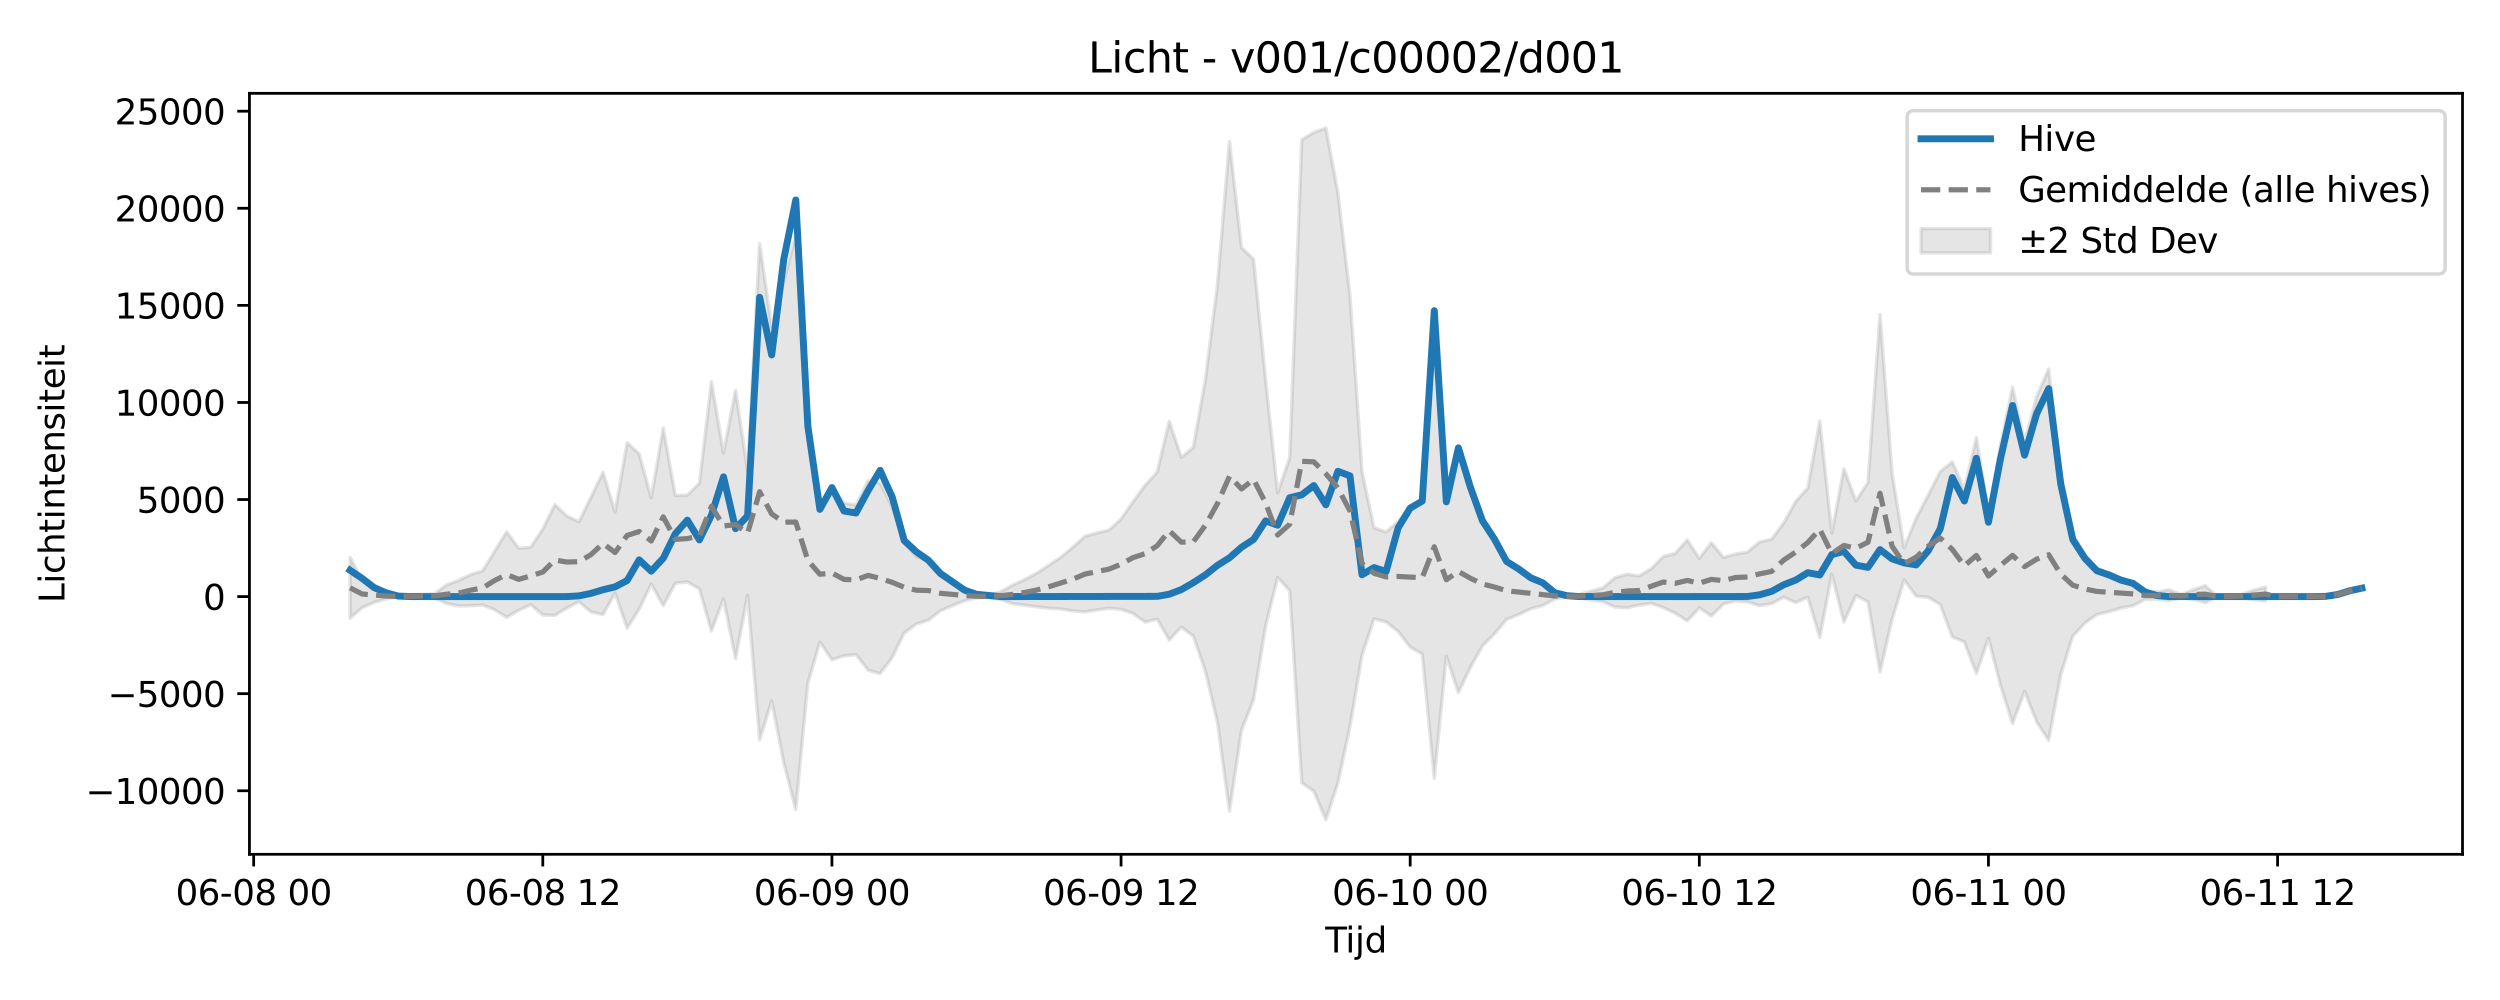 <?xml version="1.0" encoding="utf-8" standalone="no"?>
<!DOCTYPE svg PUBLIC "-//W3C//DTD SVG 1.1//EN"
  "http://www.w3.org/Graphics/SVG/1.1/DTD/svg11.dtd">
<svg xmlns:xlink="http://www.w3.org/1999/xlink" width="720pt" height="288pt" viewBox="0 0 720 288" xmlns="http://www.w3.org/2000/svg" version="1.1">
 <defs>
  <style type="text/css">*{stroke-linejoin: round; stroke-linecap: butt}</style>
 </defs>
 <g id="figure_1">
  <g id="patch_1">
   <path d="M 0 288 
L 720 288 
L 720 0 
L 0 0 
z
" style="fill: #ffffff"/>
  </g>
  <g id="axes_1">
   <g id="patch_2">
    <path d="M 71.84 246.04 
L 709.2 246.04 
L 709.2 26.88 
L 71.84 26.88 
z
" style="fill: #ffffff"/>
   </g>
   <g id="FillBetweenPolyCollection_1">
    <defs>
     <path id="m9a29b393d9" d="M 100.811 -127.474 
L 100.811 -109.944 
L 104.28 -112.953 
L 107.75 -114.498 
L 111.22 -115.509 
L 114.689 -116.08 
L 118.159 -115.82 
L 121.628 -115.793 
L 125.098 -115.805 
L 128.567 -114.212 
L 132.037 -113.487 
L 135.507 -113.544 
L 138.976 -113.765 
L 142.446 -112.399 
L 145.915 -110.22 
L 149.385 -112.209 
L 152.854 -113.886 
L 156.324 -110.88 
L 159.794 -110.766 
L 163.263 -112.881 
L 166.733 -114.713 
L 170.202 -111.752 
L 173.672 -110.991 
L 177.141 -117.199 
L 180.611 -107.077 
L 184.081 -112.58 
L 187.55 -119.749 
L 191.02 -113.554 
L 194.489 -120.021 
L 197.959 -120.392 
L 201.428 -118.374 
L 204.898 -106.234 
L 208.368 -115.524 
L 211.837 -98.273 
L 215.307 -116.56 
L 218.776 -74.908 
L 222.246 -86.112 
L 225.715 -68.378 
L 229.185 -54.87 
L 232.655 -91.207 
L 236.124 -103.076 
L 239.594 -97.988 
L 243.063 -99.123 
L 246.533 -99.463 
L 250.002 -94.995 
L 253.472 -94.008 
L 256.942 -98.584 
L 260.411 -105.686 
L 263.881 -108.26 
L 267.35 -109.361 
L 270.82 -112.079 
L 274.289 -113.577 
L 277.759 -114.963 
L 281.229 -115.781 
L 284.698 -115.989 
L 288.168 -115.306 
L 291.637 -114.147 
L 295.107 -113.682 
L 298.576 -113.222 
L 302.046 -112.823 
L 305.516 -112.615 
L 308.985 -112.039 
L 312.455 -111.77 
L 315.924 -112.339 
L 319.394 -112.823 
L 322.863 -112.492 
L 326.333 -111.326 
L 329.803 -108.81 
L 333.272 -109.664 
L 336.742 -103.629 
L 340.211 -107.4 
L 343.681 -104.795 
L 347.15 -94.707 
L 350.62 -79.982 
L 354.09 -54.381 
L 357.559 -77.699 
L 361.029 -86.485 
L 364.498 -107.696 
L 367.968 -121.718 
L 371.437 -117.857 
L 374.907 -62.554 
L 378.377 -60.149 
L 381.846 -51.922 
L 385.316 -62.457 
L 388.785 -78.71 
L 392.255 -99.269 
L 395.724 -109.784 
L 399.194 -108.882 
L 402.663 -106.144 
L 406.133 -101.628 
L 409.603 -99.64 
L 413.072 -63.838 
L 416.542 -99 
L 420.011 -88.554 
L 423.481 -95.768 
L 426.95 -101.998 
L 430.42 -105.444 
L 433.89 -109.592 
L 437.359 -111.001 
L 440.829 -112.653 
L 444.298 -113.594 
L 447.768 -115.457 
L 451.237 -116.019 
L 454.707 -115.789 
L 458.177 -115.177 
L 461.646 -114.713 
L 465.116 -113.173 
L 468.585 -112.955 
L 472.055 -113.737 
L 475.524 -114.217 
L 478.994 -113.054 
L 482.464 -111.38 
L 485.933 -109.17 
L 489.403 -112.946 
L 492.872 -110.591 
L 496.342 -114.033 
L 499.811 -114.917 
L 503.281 -114.65 
L 506.751 -113.566 
L 510.22 -114.14 
L 513.69 -116.041 
L 517.159 -114.423 
L 520.629 -116.033 
L 524.098 -104.416 
L 527.568 -122.61 
L 531.038 -108.84 
L 534.507 -116.489 
L 537.977 -114.672 
L 541.446 -94.497 
L 544.916 -109.558 
L 548.385 -120.973 
L 551.855 -116.307 
L 555.325 -115.985 
L 558.794 -113.886 
L 562.264 -104.564 
L 565.733 -103.132 
L 569.203 -94.044 
L 572.672 -104.158 
L 576.142 -90.615 
L 579.612 -79.635 
L 583.081 -88.848 
L 586.551 -80.129 
L 590.02 -74.763 
L 593.49 -93.671 
L 596.959 -104.772 
L 600.429 -108.518 
L 603.899 -111.01 
L 607.368 -111.845 
L 610.838 -112.88 
L 614.307 -113.547 
L 617.777 -115.371 
L 621.246 -115.445 
L 624.716 -114.967 
L 628.186 -115.944 
L 631.655 -115.4 
L 635.125 -114.437 
L 638.594 -116.179 
L 642.064 -116.14 
L 645.533 -115.865 
L 649.003 -115.316 
L 652.473 -114.866 
L 652.473 -118.926 
L 652.473 -118.926 
L 649.003 -117.984 
L 645.533 -116.835 
L 642.064 -116.259 
L 638.594 -116.179 
L 635.125 -119.334 
L 631.655 -118.112 
L 628.186 -116.751 
L 624.716 -118.151 
L 621.246 -117.507 
L 617.777 -117.669 
L 614.307 -120.354 
L 610.838 -121.378 
L 607.368 -123.009 
L 603.899 -124.325 
L 600.429 -128.252 
L 596.959 -134.158 
L 593.49 -151.687 
L 590.02 -181.721 
L 586.551 -173.789 
L 583.081 -160.774 
L 579.612 -176.464 
L 576.142 -159.716 
L 572.672 -140.071 
L 569.203 -162.003 
L 565.733 -146.971 
L 562.264 -154.967 
L 558.794 -152.178 
L 555.325 -145.394 
L 551.855 -138.751 
L 548.385 -130.282 
L 544.916 -151.773 
L 541.446 -197.418 
L 537.977 -149.039 
L 534.507 -143.704 
L 531.038 -152.979 
L 527.568 -134.482 
L 524.098 -166.735 
L 520.629 -147.445 
L 517.159 -143.568 
L 513.69 -137.336 
L 510.22 -132.697 
L 506.751 -131.899 
L 503.281 -128.987 
L 499.811 -128.43 
L 496.342 -127.475 
L 492.872 -131.695 
L 489.403 -127.163 
L 485.933 -132.496 
L 482.464 -128.613 
L 478.994 -127.689 
L 475.524 -124.175 
L 472.055 -122.119 
L 468.585 -122.607 
L 465.116 -121.639 
L 461.646 -118.675 
L 458.177 -117.729 
L 454.707 -116.776 
L 451.237 -116.482 
L 447.768 -117.283 
L 444.298 -120.09 
L 440.829 -121.513 
L 437.359 -124.013 
L 433.89 -126.143 
L 430.42 -132.419 
L 426.95 -137.642 
L 423.481 -147.145 
L 420.011 -158.306 
L 416.542 -143.065 
L 413.072 -197.207 
L 409.603 -143.595 
L 406.133 -141.941 
L 402.663 -137.814 
L 399.194 -134.805 
L 395.724 -135.997 
L 392.255 -152.144 
L 388.785 -203.011 
L 385.316 -232.444 
L 381.846 -251.158 
L 378.377 -249.835 
L 374.907 -247.741 
L 371.437 -156.183 
L 367.968 -146.128 
L 364.498 -178.604 
L 361.029 -213.33 
L 357.559 -216.681 
L 354.09 -247.24 
L 350.62 -205.976 
L 347.15 -178.731 
L 343.681 -159.138 
L 340.211 -156.312 
L 336.742 -166.688 
L 333.272 -152.014 
L 329.803 -148.265 
L 326.333 -143.514 
L 322.863 -138.537 
L 319.394 -135.362 
L 315.924 -134.512 
L 312.455 -133.535 
L 308.985 -130.376 
L 305.516 -127.497 
L 302.046 -125.192 
L 298.576 -122.927 
L 295.107 -121.057 
L 291.637 -119.495 
L 288.168 -117.543 
L 284.698 -116.477 
L 281.229 -116.774 
L 277.759 -118.019 
L 274.289 -119.993 
L 270.82 -122.189 
L 267.35 -126.493 
L 263.881 -127.787 
L 260.411 -132.054 
L 256.942 -141.99 
L 253.472 -148.863 
L 250.002 -149.564 
L 246.533 -142.526 
L 243.063 -143.152 
L 239.594 -147.994 
L 236.124 -142.141 
L 232.655 -162.038 
L 229.185 -220.405 
L 225.715 -206.854 
L 222.246 -193.857 
L 218.776 -217.846 
L 215.307 -152.367 
L 211.837 -175.571 
L 208.368 -157.515 
L 204.898 -178.112 
L 201.428 -148.84 
L 197.959 -145.392 
L 194.489 -145.285 
L 191.02 -164.725 
L 187.55 -144.632 
L 184.081 -157.276 
L 180.611 -160.512 
L 177.141 -140.553 
L 173.672 -151.965 
L 170.202 -144.796 
L 166.733 -137.743 
L 163.263 -139.384 
L 159.794 -142.652 
L 156.324 -135.642 
L 152.854 -130.396 
L 149.385 -130.086 
L 145.915 -134.839 
L 142.446 -129.25 
L 138.976 -123.549 
L 135.507 -122.515 
L 132.037 -120.845 
L 128.567 -119.516 
L 125.098 -116.966 
L 121.628 -116.846 
L 118.159 -116.715 
L 114.689 -116.369 
L 111.22 -117.163 
L 107.75 -118.721 
L 104.28 -120.907 
L 100.811 -127.474 
z
" style="stroke: #808080; stroke-opacity: 0.2"/>
    </defs>
    <g clip-path="url(#p4cf604aa53)">
     <use xlink:href="#m9a29b393d9" x="0" y="288" style="fill: #808080; fill-opacity: 0.2; stroke: #808080; stroke-opacity: 0.2"/>
    </g>
   </g>
   <g id="matplotlib.axis_1">
    <g id="xtick_1">
     <g id="line2d_1">
      <defs>
       <path id="m78d4fa7b5f" d="M 0 0 
L 0 3.5 
" style="stroke: #000000; stroke-width: 0.8"/>
      </defs>
      <g>
       <use xlink:href="#m78d4fa7b5f" x="73.054" y="246.04" style="stroke: #000000; stroke-width: 0.8"/>
      </g>
     </g>
     <g id="text_1">
      <!-- 06-08 00 -->
      <g transform="translate(50.574 260.638) scale(0.1 -0.1)">
       <defs>
        <path id="DejaVuSans-30" d="M 2034 4250 
Q 1547 4250 1301 3770 
Q 1056 3291 1056 2328 
Q 1056 1369 1301 889 
Q 1547 409 2034 409 
Q 2525 409 2770 889 
Q 3016 1369 3016 2328 
Q 3016 3291 2770 3770 
Q 2525 4250 2034 4250 
z
M 2034 4750 
Q 2819 4750 3233 4129 
Q 3647 3509 3647 2328 
Q 3647 1150 3233 529 
Q 2819 -91 2034 -91 
Q 1250 -91 836 529 
Q 422 1150 422 2328 
Q 422 3509 836 4129 
Q 1250 4750 2034 4750 
z
" transform="scale(0.016)"/>
        <path id="DejaVuSans-36" d="M 2113 2584 
Q 1688 2584 1439 2293 
Q 1191 2003 1191 1497 
Q 1191 994 1439 701 
Q 1688 409 2113 409 
Q 2538 409 2786 701 
Q 3034 994 3034 1497 
Q 3034 2003 2786 2293 
Q 2538 2584 2113 2584 
z
M 3366 4563 
L 3366 3988 
Q 3128 4100 2886 4159 
Q 2644 4219 2406 4219 
Q 1781 4219 1451 3797 
Q 1122 3375 1075 2522 
Q 1259 2794 1537 2939 
Q 1816 3084 2150 3084 
Q 2853 3084 3261 2657 
Q 3669 2231 3669 1497 
Q 3669 778 3244 343 
Q 2819 -91 2113 -91 
Q 1303 -91 875 529 
Q 447 1150 447 2328 
Q 447 3434 972 4092 
Q 1497 4750 2381 4750 
Q 2619 4750 2861 4703 
Q 3103 4656 3366 4563 
z
" transform="scale(0.016)"/>
        <path id="DejaVuSans-2d" d="M 313 2009 
L 1997 2009 
L 1997 1497 
L 313 1497 
L 313 2009 
z
" transform="scale(0.016)"/>
        <path id="DejaVuSans-38" d="M 2034 2216 
Q 1584 2216 1326 1975 
Q 1069 1734 1069 1313 
Q 1069 891 1326 650 
Q 1584 409 2034 409 
Q 2484 409 2743 651 
Q 3003 894 3003 1313 
Q 3003 1734 2745 1975 
Q 2488 2216 2034 2216 
z
M 1403 2484 
Q 997 2584 770 2862 
Q 544 3141 544 3541 
Q 544 4100 942 4425 
Q 1341 4750 2034 4750 
Q 2731 4750 3128 4425 
Q 3525 4100 3525 3541 
Q 3525 3141 3298 2862 
Q 3072 2584 2669 2484 
Q 3125 2378 3379 2068 
Q 3634 1759 3634 1313 
Q 3634 634 3220 271 
Q 2806 -91 2034 -91 
Q 1263 -91 848 271 
Q 434 634 434 1313 
Q 434 1759 690 2068 
Q 947 2378 1403 2484 
z
M 1172 3481 
Q 1172 3119 1398 2916 
Q 1625 2713 2034 2713 
Q 2441 2713 2670 2916 
Q 2900 3119 2900 3481 
Q 2900 3844 2670 4047 
Q 2441 4250 2034 4250 
Q 1625 4250 1398 4047 
Q 1172 3844 1172 3481 
z
" transform="scale(0.016)"/>
        <path id="DejaVuSans-20" transform="scale(0.016)"/>
       </defs>
       <use xlink:href="#DejaVuSans-30"/>
       <use xlink:href="#DejaVuSans-36" transform="translate(63.623 0)"/>
       <use xlink:href="#DejaVuSans-2d" transform="translate(127.246 0)"/>
       <use xlink:href="#DejaVuSans-30" transform="translate(163.33 0)"/>
       <use xlink:href="#DejaVuSans-38" transform="translate(226.953 0)"/>
       <use xlink:href="#DejaVuSans-20" transform="translate(290.576 0)"/>
       <use xlink:href="#DejaVuSans-30" transform="translate(322.363 0)"/>
       <use xlink:href="#DejaVuSans-30" transform="translate(385.986 0)"/>
      </g>
     </g>
    </g>
    <g id="xtick_2">
     <g id="line2d_2">
      <g>
       <use xlink:href="#m78d4fa7b5f" x="156.324" y="246.04" style="stroke: #000000; stroke-width: 0.8"/>
      </g>
     </g>
     <g id="text_2">
      <!-- 06-08 12 -->
      <g transform="translate(133.844 260.638) scale(0.1 -0.1)">
       <defs>
        <path id="DejaVuSans-31" d="M 794 531 
L 1825 531 
L 1825 4091 
L 703 3866 
L 703 4441 
L 1819 4666 
L 2450 4666 
L 2450 531 
L 3481 531 
L 3481 0 
L 794 0 
L 794 531 
z
" transform="scale(0.016)"/>
        <path id="DejaVuSans-32" d="M 1228 531 
L 3431 531 
L 3431 0 
L 469 0 
L 469 531 
Q 828 903 1448 1529 
Q 2069 2156 2228 2338 
Q 2531 2678 2651 2914 
Q 2772 3150 2772 3378 
Q 2772 3750 2511 3984 
Q 2250 4219 1831 4219 
Q 1534 4219 1204 4116 
Q 875 4013 500 3803 
L 500 4441 
Q 881 4594 1212 4672 
Q 1544 4750 1819 4750 
Q 2544 4750 2975 4387 
Q 3406 4025 3406 3419 
Q 3406 3131 3298 2873 
Q 3191 2616 2906 2266 
Q 2828 2175 2409 1742 
Q 1991 1309 1228 531 
z
" transform="scale(0.016)"/>
       </defs>
       <use xlink:href="#DejaVuSans-30"/>
       <use xlink:href="#DejaVuSans-36" transform="translate(63.623 0)"/>
       <use xlink:href="#DejaVuSans-2d" transform="translate(127.246 0)"/>
       <use xlink:href="#DejaVuSans-30" transform="translate(163.33 0)"/>
       <use xlink:href="#DejaVuSans-38" transform="translate(226.953 0)"/>
       <use xlink:href="#DejaVuSans-20" transform="translate(290.576 0)"/>
       <use xlink:href="#DejaVuSans-31" transform="translate(322.363 0)"/>
       <use xlink:href="#DejaVuSans-32" transform="translate(385.986 0)"/>
      </g>
     </g>
    </g>
    <g id="xtick_3">
     <g id="line2d_3">
      <g>
       <use xlink:href="#m78d4fa7b5f" x="239.594" y="246.04" style="stroke: #000000; stroke-width: 0.8"/>
      </g>
     </g>
     <g id="text_3">
      <!-- 06-09 00 -->
      <g transform="translate(217.113 260.638) scale(0.1 -0.1)">
       <defs>
        <path id="DejaVuSans-39" d="M 703 97 
L 703 672 
Q 941 559 1184 500 
Q 1428 441 1663 441 
Q 2288 441 2617 861 
Q 2947 1281 2994 2138 
Q 2813 1869 2534 1725 
Q 2256 1581 1919 1581 
Q 1219 1581 811 2004 
Q 403 2428 403 3163 
Q 403 3881 828 4315 
Q 1253 4750 1959 4750 
Q 2769 4750 3195 4129 
Q 3622 3509 3622 2328 
Q 3622 1225 3098 567 
Q 2575 -91 1691 -91 
Q 1453 -91 1209 -44 
Q 966 3 703 97 
z
M 1959 2075 
Q 2384 2075 2632 2365 
Q 2881 2656 2881 3163 
Q 2881 3666 2632 3958 
Q 2384 4250 1959 4250 
Q 1534 4250 1286 3958 
Q 1038 3666 1038 3163 
Q 1038 2656 1286 2365 
Q 1534 2075 1959 2075 
z
" transform="scale(0.016)"/>
       </defs>
       <use xlink:href="#DejaVuSans-30"/>
       <use xlink:href="#DejaVuSans-36" transform="translate(63.623 0)"/>
       <use xlink:href="#DejaVuSans-2d" transform="translate(127.246 0)"/>
       <use xlink:href="#DejaVuSans-30" transform="translate(163.33 0)"/>
       <use xlink:href="#DejaVuSans-39" transform="translate(226.953 0)"/>
       <use xlink:href="#DejaVuSans-20" transform="translate(290.576 0)"/>
       <use xlink:href="#DejaVuSans-30" transform="translate(322.363 0)"/>
       <use xlink:href="#DejaVuSans-30" transform="translate(385.986 0)"/>
      </g>
     </g>
    </g>
    <g id="xtick_4">
     <g id="line2d_4">
      <g>
       <use xlink:href="#m78d4fa7b5f" x="322.863" y="246.04" style="stroke: #000000; stroke-width: 0.8"/>
      </g>
     </g>
     <g id="text_4">
      <!-- 06-09 12 -->
      <g transform="translate(300.383 260.638) scale(0.1 -0.1)">
       <use xlink:href="#DejaVuSans-30"/>
       <use xlink:href="#DejaVuSans-36" transform="translate(63.623 0)"/>
       <use xlink:href="#DejaVuSans-2d" transform="translate(127.246 0)"/>
       <use xlink:href="#DejaVuSans-30" transform="translate(163.33 0)"/>
       <use xlink:href="#DejaVuSans-39" transform="translate(226.953 0)"/>
       <use xlink:href="#DejaVuSans-20" transform="translate(290.576 0)"/>
       <use xlink:href="#DejaVuSans-31" transform="translate(322.363 0)"/>
       <use xlink:href="#DejaVuSans-32" transform="translate(385.986 0)"/>
      </g>
     </g>
    </g>
    <g id="xtick_5">
     <g id="line2d_5">
      <g>
       <use xlink:href="#m78d4fa7b5f" x="406.133" y="246.04" style="stroke: #000000; stroke-width: 0.8"/>
      </g>
     </g>
     <g id="text_5">
      <!-- 06-10 00 -->
      <g transform="translate(383.653 260.638) scale(0.1 -0.1)">
       <use xlink:href="#DejaVuSans-30"/>
       <use xlink:href="#DejaVuSans-36" transform="translate(63.623 0)"/>
       <use xlink:href="#DejaVuSans-2d" transform="translate(127.246 0)"/>
       <use xlink:href="#DejaVuSans-31" transform="translate(163.33 0)"/>
       <use xlink:href="#DejaVuSans-30" transform="translate(226.953 0)"/>
       <use xlink:href="#DejaVuSans-20" transform="translate(290.576 0)"/>
       <use xlink:href="#DejaVuSans-30" transform="translate(322.363 0)"/>
       <use xlink:href="#DejaVuSans-30" transform="translate(385.986 0)"/>
      </g>
     </g>
    </g>
    <g id="xtick_6">
     <g id="line2d_6">
      <g>
       <use xlink:href="#m78d4fa7b5f" x="489.403" y="246.04" style="stroke: #000000; stroke-width: 0.8"/>
      </g>
     </g>
     <g id="text_6">
      <!-- 06-10 12 -->
      <g transform="translate(466.922 260.638) scale(0.1 -0.1)">
       <use xlink:href="#DejaVuSans-30"/>
       <use xlink:href="#DejaVuSans-36" transform="translate(63.623 0)"/>
       <use xlink:href="#DejaVuSans-2d" transform="translate(127.246 0)"/>
       <use xlink:href="#DejaVuSans-31" transform="translate(163.33 0)"/>
       <use xlink:href="#DejaVuSans-30" transform="translate(226.953 0)"/>
       <use xlink:href="#DejaVuSans-20" transform="translate(290.576 0)"/>
       <use xlink:href="#DejaVuSans-31" transform="translate(322.363 0)"/>
       <use xlink:href="#DejaVuSans-32" transform="translate(385.986 0)"/>
      </g>
     </g>
    </g>
    <g id="xtick_7">
     <g id="line2d_7">
      <g>
       <use xlink:href="#m78d4fa7b5f" x="572.672" y="246.04" style="stroke: #000000; stroke-width: 0.8"/>
      </g>
     </g>
     <g id="text_7">
      <!-- 06-11 00 -->
      <g transform="translate(550.192 260.638) scale(0.1 -0.1)">
       <use xlink:href="#DejaVuSans-30"/>
       <use xlink:href="#DejaVuSans-36" transform="translate(63.623 0)"/>
       <use xlink:href="#DejaVuSans-2d" transform="translate(127.246 0)"/>
       <use xlink:href="#DejaVuSans-31" transform="translate(163.33 0)"/>
       <use xlink:href="#DejaVuSans-31" transform="translate(226.953 0)"/>
       <use xlink:href="#DejaVuSans-20" transform="translate(290.576 0)"/>
       <use xlink:href="#DejaVuSans-30" transform="translate(322.363 0)"/>
       <use xlink:href="#DejaVuSans-30" transform="translate(385.986 0)"/>
      </g>
     </g>
    </g>
    <g id="xtick_8">
     <g id="line2d_8">
      <g>
       <use xlink:href="#m78d4fa7b5f" x="655.942" y="246.04" style="stroke: #000000; stroke-width: 0.8"/>
      </g>
     </g>
     <g id="text_8">
      <!-- 06-11 12 -->
      <g transform="translate(633.462 260.638) scale(0.1 -0.1)">
       <use xlink:href="#DejaVuSans-30"/>
       <use xlink:href="#DejaVuSans-36" transform="translate(63.623 0)"/>
       <use xlink:href="#DejaVuSans-2d" transform="translate(127.246 0)"/>
       <use xlink:href="#DejaVuSans-31" transform="translate(163.33 0)"/>
       <use xlink:href="#DejaVuSans-31" transform="translate(226.953 0)"/>
       <use xlink:href="#DejaVuSans-20" transform="translate(290.576 0)"/>
       <use xlink:href="#DejaVuSans-31" transform="translate(322.363 0)"/>
       <use xlink:href="#DejaVuSans-32" transform="translate(385.986 0)"/>
      </g>
     </g>
    </g>
    <g id="text_9">
     <!-- Tijd -->
     <g transform="translate(381.67 274.317) scale(0.1 -0.1)">
      <defs>
       <path id="DejaVuSans-54" d="M -19 4666 
L 3928 4666 
L 3928 4134 
L 2272 4134 
L 2272 0 
L 1638 0 
L 1638 4134 
L -19 4134 
L -19 4666 
z
" transform="scale(0.016)"/>
       <path id="DejaVuSans-69" d="M 603 3500 
L 1178 3500 
L 1178 0 
L 603 0 
L 603 3500 
z
M 603 4863 
L 1178 4863 
L 1178 4134 
L 603 4134 
L 603 4863 
z
" transform="scale(0.016)"/>
       <path id="DejaVuSans-6a" d="M 603 3500 
L 1178 3500 
L 1178 -63 
Q 1178 -731 923 -1031 
Q 669 -1331 103 -1331 
L -116 -1331 
L -116 -844 
L 38 -844 
Q 366 -844 484 -692 
Q 603 -541 603 -63 
L 603 3500 
z
M 603 4863 
L 1178 4863 
L 1178 4134 
L 603 4134 
L 603 4863 
z
" transform="scale(0.016)"/>
       <path id="DejaVuSans-64" d="M 2906 2969 
L 2906 4863 
L 3481 4863 
L 3481 0 
L 2906 0 
L 2906 525 
Q 2725 213 2448 61 
Q 2172 -91 1784 -91 
Q 1150 -91 751 415 
Q 353 922 353 1747 
Q 353 2572 751 3078 
Q 1150 3584 1784 3584 
Q 2172 3584 2448 3432 
Q 2725 3281 2906 2969 
z
M 947 1747 
Q 947 1113 1208 752 
Q 1469 391 1925 391 
Q 2381 391 2643 752 
Q 2906 1113 2906 1747 
Q 2906 2381 2643 2742 
Q 2381 3103 1925 3103 
Q 1469 3103 1208 2742 
Q 947 2381 947 1747 
z
" transform="scale(0.016)"/>
      </defs>
      <use xlink:href="#DejaVuSans-54"/>
      <use xlink:href="#DejaVuSans-69" transform="translate(57.959 0)"/>
      <use xlink:href="#DejaVuSans-6a" transform="translate(85.742 0)"/>
      <use xlink:href="#DejaVuSans-64" transform="translate(113.525 0)"/>
     </g>
    </g>
   </g>
   <g id="matplotlib.axis_2">
    <g id="ytick_1">
     <g id="line2d_9">
      <defs>
       <path id="m79e63e1a6e" d="M 0 0 
L -3.5 0 
" style="stroke: #000000; stroke-width: 0.8"/>
      </defs>
      <g>
       <use xlink:href="#m79e63e1a6e" x="71.84" y="227.739" style="stroke: #000000; stroke-width: 0.8"/>
      </g>
     </g>
     <g id="text_10">
      <!-- −10000 -->
      <g transform="translate(24.648 231.538) scale(0.1 -0.1)">
       <defs>
        <path id="DejaVuSans-2212" d="M 678 2272 
L 4684 2272 
L 4684 1741 
L 678 1741 
L 678 2272 
z
" transform="scale(0.016)"/>
       </defs>
       <use xlink:href="#DejaVuSans-2212"/>
       <use xlink:href="#DejaVuSans-31" transform="translate(83.789 0)"/>
       <use xlink:href="#DejaVuSans-30" transform="translate(147.412 0)"/>
       <use xlink:href="#DejaVuSans-30" transform="translate(211.035 0)"/>
       <use xlink:href="#DejaVuSans-30" transform="translate(274.658 0)"/>
       <use xlink:href="#DejaVuSans-30" transform="translate(338.281 0)"/>
      </g>
     </g>
    </g>
    <g id="ytick_2">
     <g id="line2d_10">
      <g>
       <use xlink:href="#m79e63e1a6e" x="71.84" y="199.78" style="stroke: #000000; stroke-width: 0.8"/>
      </g>
     </g>
     <g id="text_11">
      <!-- −5000 -->
      <g transform="translate(31.01 203.58) scale(0.1 -0.1)">
       <defs>
        <path id="DejaVuSans-35" d="M 691 4666 
L 3169 4666 
L 3169 4134 
L 1269 4134 
L 1269 2991 
Q 1406 3038 1543 3061 
Q 1681 3084 1819 3084 
Q 2600 3084 3056 2656 
Q 3513 2228 3513 1497 
Q 3513 744 3044 326 
Q 2575 -91 1722 -91 
Q 1428 -91 1123 -41 
Q 819 9 494 109 
L 494 744 
Q 775 591 1075 516 
Q 1375 441 1709 441 
Q 2250 441 2565 725 
Q 2881 1009 2881 1497 
Q 2881 1984 2565 2268 
Q 2250 2553 1709 2553 
Q 1456 2553 1204 2497 
Q 953 2441 691 2322 
L 691 4666 
z
" transform="scale(0.016)"/>
       </defs>
       <use xlink:href="#DejaVuSans-2212"/>
       <use xlink:href="#DejaVuSans-35" transform="translate(83.789 0)"/>
       <use xlink:href="#DejaVuSans-30" transform="translate(147.412 0)"/>
       <use xlink:href="#DejaVuSans-30" transform="translate(211.035 0)"/>
       <use xlink:href="#DejaVuSans-30" transform="translate(274.658 0)"/>
      </g>
     </g>
    </g>
    <g id="ytick_3">
     <g id="line2d_11">
      <g>
       <use xlink:href="#m79e63e1a6e" x="71.84" y="171.821" style="stroke: #000000; stroke-width: 0.8"/>
      </g>
     </g>
     <g id="text_12">
      <!-- 0 -->
      <g transform="translate(58.477 175.621) scale(0.1 -0.1)">
       <use xlink:href="#DejaVuSans-30"/>
      </g>
     </g>
    </g>
    <g id="ytick_4">
     <g id="line2d_12">
      <g>
       <use xlink:href="#m79e63e1a6e" x="71.84" y="143.863" style="stroke: #000000; stroke-width: 0.8"/>
      </g>
     </g>
     <g id="text_13">
      <!-- 5000 -->
      <g transform="translate(39.39 147.662) scale(0.1 -0.1)">
       <use xlink:href="#DejaVuSans-35"/>
       <use xlink:href="#DejaVuSans-30" transform="translate(63.623 0)"/>
       <use xlink:href="#DejaVuSans-30" transform="translate(127.246 0)"/>
       <use xlink:href="#DejaVuSans-30" transform="translate(190.869 0)"/>
      </g>
     </g>
    </g>
    <g id="ytick_5">
     <g id="line2d_13">
      <g>
       <use xlink:href="#m79e63e1a6e" x="71.84" y="115.904" style="stroke: #000000; stroke-width: 0.8"/>
      </g>
     </g>
     <g id="text_14">
      <!-- 10000 -->
      <g transform="translate(33.028 119.703) scale(0.1 -0.1)">
       <use xlink:href="#DejaVuSans-31"/>
       <use xlink:href="#DejaVuSans-30" transform="translate(63.623 0)"/>
       <use xlink:href="#DejaVuSans-30" transform="translate(127.246 0)"/>
       <use xlink:href="#DejaVuSans-30" transform="translate(190.869 0)"/>
       <use xlink:href="#DejaVuSans-30" transform="translate(254.492 0)"/>
      </g>
     </g>
    </g>
    <g id="ytick_6">
     <g id="line2d_14">
      <g>
       <use xlink:href="#m79e63e1a6e" x="71.84" y="87.945" style="stroke: #000000; stroke-width: 0.8"/>
      </g>
     </g>
     <g id="text_15">
      <!-- 15000 -->
      <g transform="translate(33.028 91.744) scale(0.1 -0.1)">
       <use xlink:href="#DejaVuSans-31"/>
       <use xlink:href="#DejaVuSans-35" transform="translate(63.623 0)"/>
       <use xlink:href="#DejaVuSans-30" transform="translate(127.246 0)"/>
       <use xlink:href="#DejaVuSans-30" transform="translate(190.869 0)"/>
       <use xlink:href="#DejaVuSans-30" transform="translate(254.492 0)"/>
      </g>
     </g>
    </g>
    <g id="ytick_7">
     <g id="line2d_15">
      <g>
       <use xlink:href="#m79e63e1a6e" x="71.84" y="59.986" style="stroke: #000000; stroke-width: 0.8"/>
      </g>
     </g>
     <g id="text_16">
      <!-- 20000 -->
      <g transform="translate(33.028 63.785) scale(0.1 -0.1)">
       <use xlink:href="#DejaVuSans-32"/>
       <use xlink:href="#DejaVuSans-30" transform="translate(63.623 0)"/>
       <use xlink:href="#DejaVuSans-30" transform="translate(127.246 0)"/>
       <use xlink:href="#DejaVuSans-30" transform="translate(190.869 0)"/>
       <use xlink:href="#DejaVuSans-30" transform="translate(254.492 0)"/>
      </g>
     </g>
    </g>
    <g id="ytick_8">
     <g id="line2d_16">
      <g>
       <use xlink:href="#m79e63e1a6e" x="71.84" y="32.027" style="stroke: #000000; stroke-width: 0.8"/>
      </g>
     </g>
     <g id="text_17">
      <!-- 25000 -->
      <g transform="translate(33.028 35.826) scale(0.1 -0.1)">
       <use xlink:href="#DejaVuSans-32"/>
       <use xlink:href="#DejaVuSans-35" transform="translate(63.623 0)"/>
       <use xlink:href="#DejaVuSans-30" transform="translate(127.246 0)"/>
       <use xlink:href="#DejaVuSans-30" transform="translate(190.869 0)"/>
       <use xlink:href="#DejaVuSans-30" transform="translate(254.492 0)"/>
      </g>
     </g>
    </g>
    <g id="text_18">
     <!-- Lichtintensiteit -->
     <g transform="translate(18.568 173.656) rotate(-90) scale(0.1 -0.1)">
      <defs>
       <path id="DejaVuSans-4c" d="M 628 4666 
L 1259 4666 
L 1259 531 
L 3531 531 
L 3531 0 
L 628 0 
L 628 4666 
z
" transform="scale(0.016)"/>
       <path id="DejaVuSans-63" d="M 3122 3366 
L 3122 2828 
Q 2878 2963 2633 3030 
Q 2388 3097 2138 3097 
Q 1578 3097 1268 2742 
Q 959 2388 959 1747 
Q 959 1106 1268 751 
Q 1578 397 2138 397 
Q 2388 397 2633 464 
Q 2878 531 3122 666 
L 3122 134 
Q 2881 22 2623 -34 
Q 2366 -91 2075 -91 
Q 1284 -91 818 406 
Q 353 903 353 1747 
Q 353 2603 823 3093 
Q 1294 3584 2113 3584 
Q 2378 3584 2631 3529 
Q 2884 3475 3122 3366 
z
" transform="scale(0.016)"/>
       <path id="DejaVuSans-68" d="M 3513 2113 
L 3513 0 
L 2938 0 
L 2938 2094 
Q 2938 2591 2744 2837 
Q 2550 3084 2163 3084 
Q 1697 3084 1428 2787 
Q 1159 2491 1159 1978 
L 1159 0 
L 581 0 
L 581 4863 
L 1159 4863 
L 1159 2956 
Q 1366 3272 1645 3428 
Q 1925 3584 2291 3584 
Q 2894 3584 3203 3211 
Q 3513 2838 3513 2113 
z
" transform="scale(0.016)"/>
       <path id="DejaVuSans-74" d="M 1172 4494 
L 1172 3500 
L 2356 3500 
L 2356 3053 
L 1172 3053 
L 1172 1153 
Q 1172 725 1289 603 
Q 1406 481 1766 481 
L 2356 481 
L 2356 0 
L 1766 0 
Q 1100 0 847 248 
Q 594 497 594 1153 
L 594 3053 
L 172 3053 
L 172 3500 
L 594 3500 
L 594 4494 
L 1172 4494 
z
" transform="scale(0.016)"/>
       <path id="DejaVuSans-6e" d="M 3513 2113 
L 3513 0 
L 2938 0 
L 2938 2094 
Q 2938 2591 2744 2837 
Q 2550 3084 2163 3084 
Q 1697 3084 1428 2787 
Q 1159 2491 1159 1978 
L 1159 0 
L 581 0 
L 581 3500 
L 1159 3500 
L 1159 2956 
Q 1366 3272 1645 3428 
Q 1925 3584 2291 3584 
Q 2894 3584 3203 3211 
Q 3513 2838 3513 2113 
z
" transform="scale(0.016)"/>
       <path id="DejaVuSans-65" d="M 3597 1894 
L 3597 1613 
L 953 1613 
Q 991 1019 1311 708 
Q 1631 397 2203 397 
Q 2534 397 2845 478 
Q 3156 559 3463 722 
L 3463 178 
Q 3153 47 2828 -22 
Q 2503 -91 2169 -91 
Q 1331 -91 842 396 
Q 353 884 353 1716 
Q 353 2575 817 3079 
Q 1281 3584 2069 3584 
Q 2775 3584 3186 3129 
Q 3597 2675 3597 1894 
z
M 3022 2063 
Q 3016 2534 2758 2815 
Q 2500 3097 2075 3097 
Q 1594 3097 1305 2825 
Q 1016 2553 972 2059 
L 3022 2063 
z
" transform="scale(0.016)"/>
       <path id="DejaVuSans-73" d="M 2834 3397 
L 2834 2853 
Q 2591 2978 2328 3040 
Q 2066 3103 1784 3103 
Q 1356 3103 1142 2972 
Q 928 2841 928 2578 
Q 928 2378 1081 2264 
Q 1234 2150 1697 2047 
L 1894 2003 
Q 2506 1872 2764 1633 
Q 3022 1394 3022 966 
Q 3022 478 2636 193 
Q 2250 -91 1575 -91 
Q 1294 -91 989 -36 
Q 684 19 347 128 
L 347 722 
Q 666 556 975 473 
Q 1284 391 1588 391 
Q 1994 391 2212 530 
Q 2431 669 2431 922 
Q 2431 1156 2273 1281 
Q 2116 1406 1581 1522 
L 1381 1569 
Q 847 1681 609 1914 
Q 372 2147 372 2553 
Q 372 3047 722 3315 
Q 1072 3584 1716 3584 
Q 2034 3584 2315 3537 
Q 2597 3491 2834 3397 
z
" transform="scale(0.016)"/>
      </defs>
      <use xlink:href="#DejaVuSans-4c"/>
      <use xlink:href="#DejaVuSans-69" transform="translate(55.713 0)"/>
      <use xlink:href="#DejaVuSans-63" transform="translate(83.496 0)"/>
      <use xlink:href="#DejaVuSans-68" transform="translate(138.477 0)"/>
      <use xlink:href="#DejaVuSans-74" transform="translate(201.855 0)"/>
      <use xlink:href="#DejaVuSans-69" transform="translate(241.064 0)"/>
      <use xlink:href="#DejaVuSans-6e" transform="translate(268.848 0)"/>
      <use xlink:href="#DejaVuSans-74" transform="translate(332.227 0)"/>
      <use xlink:href="#DejaVuSans-65" transform="translate(371.436 0)"/>
      <use xlink:href="#DejaVuSans-6e" transform="translate(432.959 0)"/>
      <use xlink:href="#DejaVuSans-73" transform="translate(496.338 0)"/>
      <use xlink:href="#DejaVuSans-69" transform="translate(548.438 0)"/>
      <use xlink:href="#DejaVuSans-74" transform="translate(576.221 0)"/>
      <use xlink:href="#DejaVuSans-65" transform="translate(615.43 0)"/>
      <use xlink:href="#DejaVuSans-69" transform="translate(676.953 0)"/>
      <use xlink:href="#DejaVuSans-74" transform="translate(704.736 0)"/>
     </g>
    </g>
   </g>
   <g id="line2d_17">
    <path d="M 100.811 164.231 
L 104.28 166.56 
L 107.75 169.235 
L 111.22 170.727 
L 114.689 171.668 
L 118.159 171.812 
L 159.794 171.821 
L 163.263 171.812 
L 166.733 171.615 
L 170.202 170.889 
L 173.672 169.844 
L 177.141 169.009 
L 180.611 167.186 
L 184.081 161.239 
L 187.55 164.492 
L 191.02 160.769 
L 194.489 153.716 
L 197.959 149.802 
L 201.428 155.491 
L 204.898 148.364 
L 208.368 137.333 
L 211.837 152.253 
L 215.307 148.58 
L 218.776 85.624 
L 222.246 102.219 
L 225.715 74.733 
L 229.185 57.594 
L 232.655 122.696 
L 236.124 146.693 
L 239.594 140.424 
L 243.063 147.173 
L 246.533 147.747 
L 250.002 141.317 
L 253.472 135.467 
L 256.942 143.105 
L 260.411 155.674 
L 263.881 158.906 
L 267.35 161.33 
L 270.82 165.135 
L 277.759 169.95 
L 281.229 171.16 
L 288.168 171.82 
L 333.272 171.75 
L 336.742 171.135 
L 340.211 169.819 
L 343.681 167.803 
L 347.15 165.573 
L 350.62 162.816 
L 354.09 160.646 
L 357.559 157.606 
L 361.029 155.357 
L 364.498 150.006 
L 367.968 151.264 
L 371.437 143.338 
L 374.907 142.514 
L 378.377 139.844 
L 381.846 145.387 
L 385.316 135.741 
L 388.785 137.041 
L 392.255 165.539 
L 395.724 163.462 
L 399.194 164.6 
L 402.663 152.02 
L 406.133 146.346 
L 409.603 144.305 
L 413.072 89.486 
L 416.542 144.53 
L 420.011 128.979 
L 423.481 140.326 
L 426.95 149.99 
L 430.42 155.302 
L 433.89 161.686 
L 437.359 163.853 
L 440.829 166.396 
L 444.298 167.843 
L 447.768 170.698 
L 451.237 171.556 
L 454.707 171.807 
L 482.464 171.821 
L 503.281 171.789 
L 506.751 171.304 
L 510.22 170.323 
L 513.69 168.423 
L 517.159 167.071 
L 520.629 164.939 
L 524.098 165.587 
L 527.568 159.718 
L 531.038 158.816 
L 534.507 162.766 
L 537.977 163.403 
L 541.446 158.285 
L 544.916 160.958 
L 548.385 162.109 
L 551.855 162.691 
L 555.325 158.63 
L 558.794 152.283 
L 562.264 137.525 
L 565.733 144.285 
L 569.203 131.979 
L 572.672 150.408 
L 576.142 132.129 
L 579.612 116.772 
L 583.081 131.078 
L 586.551 119.166 
L 590.02 111.926 
L 593.49 139.375 
L 596.959 155.393 
L 600.429 160.79 
L 603.899 164.378 
L 607.368 165.58 
L 610.838 167.071 
L 614.307 168.005 
L 617.777 170.496 
L 621.246 171.526 
L 624.716 171.817 
L 666.351 171.821 
L 669.82 171.752 
L 673.29 171.21 
L 676.76 170.137 
L 680.229 169.393 
L 680.229 169.393 
" clip-path="url(#p4cf604aa53)" style="fill: none; stroke: #1f77b4; stroke-width: 2; stroke-linecap: square"/>
   </g>
   <g id="line2d_18">
    <path d="M 100.811 169.291 
L 104.28 171.07 
L 111.22 171.664 
L 114.689 171.775 
L 125.098 171.614 
L 128.567 171.136 
L 132.037 170.834 
L 135.507 169.971 
L 138.976 169.343 
L 142.446 167.175 
L 145.915 165.47 
L 149.385 166.853 
L 152.854 165.859 
L 156.324 164.739 
L 159.794 161.291 
L 163.263 161.868 
L 166.733 161.772 
L 170.202 159.726 
L 173.672 156.522 
L 177.141 159.124 
L 180.611 154.206 
L 184.081 153.072 
L 187.55 155.809 
L 191.02 148.861 
L 194.489 155.347 
L 197.959 155.108 
L 201.428 154.393 
L 204.898 145.827 
L 208.368 151.481 
L 211.837 151.078 
L 215.307 153.537 
L 218.776 141.623 
L 222.246 148.016 
L 225.715 150.384 
L 229.185 150.362 
L 232.655 161.378 
L 236.124 165.392 
L 239.594 165.009 
L 243.063 166.863 
L 246.533 167.005 
L 250.002 165.72 
L 253.472 166.565 
L 256.942 167.713 
L 260.411 169.13 
L 263.881 169.976 
L 267.35 170.073 
L 270.82 170.866 
L 277.759 171.509 
L 281.229 171.722 
L 284.698 171.767 
L 288.168 171.575 
L 291.637 171.179 
L 295.107 170.63 
L 298.576 169.926 
L 302.046 168.993 
L 308.985 166.792 
L 312.455 165.347 
L 319.394 163.907 
L 322.863 162.486 
L 326.333 160.58 
L 329.803 159.463 
L 333.272 157.161 
L 336.742 152.842 
L 340.211 156.144 
L 343.681 156.033 
L 347.15 151.281 
L 350.62 145.021 
L 354.09 137.189 
L 357.559 140.81 
L 361.029 138.093 
L 364.498 144.85 
L 367.968 154.077 
L 371.437 150.98 
L 374.907 132.853 
L 378.377 133.008 
L 381.846 136.46 
L 385.316 140.549 
L 388.785 147.139 
L 392.255 162.293 
L 395.724 165.11 
L 399.194 166.156 
L 402.663 166.021 
L 409.603 166.382 
L 413.072 157.478 
L 416.542 166.967 
L 420.011 164.57 
L 423.481 166.543 
L 426.95 168.18 
L 430.42 169.068 
L 433.89 170.132 
L 447.768 171.63 
L 451.237 171.749 
L 454.707 171.718 
L 461.646 171.306 
L 465.116 170.594 
L 468.585 170.219 
L 472.055 170.072 
L 478.994 167.628 
L 482.464 168.003 
L 485.933 167.167 
L 489.403 167.946 
L 492.872 166.857 
L 496.342 167.246 
L 499.811 166.327 
L 503.281 166.181 
L 506.751 165.268 
L 510.22 164.582 
L 513.69 161.312 
L 517.159 159.005 
L 520.629 156.261 
L 524.098 152.424 
L 527.568 159.454 
L 531.038 157.09 
L 534.507 157.904 
L 537.977 156.144 
L 541.446 142.042 
L 544.916 157.335 
L 548.385 162.372 
L 551.855 160.471 
L 555.325 157.31 
L 558.794 154.968 
L 562.264 158.234 
L 565.733 162.948 
L 569.203 159.977 
L 572.672 165.885 
L 576.142 162.835 
L 579.612 159.951 
L 583.081 163.189 
L 586.551 161.041 
L 590.02 159.758 
L 593.49 165.321 
L 596.959 168.535 
L 600.429 169.615 
L 603.899 170.333 
L 614.307 171.049 
L 617.777 171.48 
L 621.246 171.524 
L 624.716 171.441 
L 628.186 171.653 
L 631.655 171.244 
L 635.125 171.115 
L 638.594 171.821 
L 642.064 171.8 
L 645.533 171.65 
L 652.473 171.104 
L 655.942 171.821 
L 669.82 171.752 
L 673.29 171.21 
L 676.76 170.137 
L 680.229 169.393 
L 680.229 169.393 
" clip-path="url(#p4cf604aa53)" style="fill: none; stroke-dasharray: 5.55,2.4; stroke-dashoffset: 0; stroke: #808080; stroke-width: 1.5"/>
   </g>
   <g id="patch_3">
    <path d="M 71.84 246.04 
L 71.84 26.88 
" style="fill: none; stroke: #000000; stroke-width: 0.8; stroke-linejoin: miter; stroke-linecap: square"/>
   </g>
   <g id="patch_4">
    <path d="M 709.2 246.04 
L 709.2 26.88 
" style="fill: none; stroke: #000000; stroke-width: 0.8; stroke-linejoin: miter; stroke-linecap: square"/>
   </g>
   <g id="patch_5">
    <path d="M 71.84 246.04 
L 709.2 246.04 
" style="fill: none; stroke: #000000; stroke-width: 0.8; stroke-linejoin: miter; stroke-linecap: square"/>
   </g>
   <g id="patch_6">
    <path d="M 71.84 26.88 
L 709.2 26.88 
" style="fill: none; stroke: #000000; stroke-width: 0.8; stroke-linejoin: miter; stroke-linecap: square"/>
   </g>
   <g id="text_19">
    <!-- Licht - v001/c00002/d001 -->
    <g transform="translate(313.383 20.88) scale(0.12 -0.12)">
     <defs>
      <path id="DejaVuSans-76" d="M 191 3500 
L 800 3500 
L 1894 563 
L 2988 3500 
L 3597 3500 
L 2284 0 
L 1503 0 
L 191 3500 
z
" transform="scale(0.016)"/>
      <path id="DejaVuSans-2f" d="M 1625 4666 
L 2156 4666 
L 531 -594 
L 0 -594 
L 1625 4666 
z
" transform="scale(0.016)"/>
     </defs>
     <use xlink:href="#DejaVuSans-4c"/>
     <use xlink:href="#DejaVuSans-69" transform="translate(55.713 0)"/>
     <use xlink:href="#DejaVuSans-63" transform="translate(83.496 0)"/>
     <use xlink:href="#DejaVuSans-68" transform="translate(138.477 0)"/>
     <use xlink:href="#DejaVuSans-74" transform="translate(201.855 0)"/>
     <use xlink:href="#DejaVuSans-20" transform="translate(241.064 0)"/>
     <use xlink:href="#DejaVuSans-2d" transform="translate(272.852 0)"/>
     <use xlink:href="#DejaVuSans-20" transform="translate(308.936 0)"/>
     <use xlink:href="#DejaVuSans-76" transform="translate(340.723 0)"/>
     <use xlink:href="#DejaVuSans-30" transform="translate(399.902 0)"/>
     <use xlink:href="#DejaVuSans-30" transform="translate(463.525 0)"/>
     <use xlink:href="#DejaVuSans-31" transform="translate(527.148 0)"/>
     <use xlink:href="#DejaVuSans-2f" transform="translate(590.771 0)"/>
     <use xlink:href="#DejaVuSans-63" transform="translate(624.463 0)"/>
     <use xlink:href="#DejaVuSans-30" transform="translate(679.443 0)"/>
     <use xlink:href="#DejaVuSans-30" transform="translate(743.066 0)"/>
     <use xlink:href="#DejaVuSans-30" transform="translate(806.689 0)"/>
     <use xlink:href="#DejaVuSans-30" transform="translate(870.312 0)"/>
     <use xlink:href="#DejaVuSans-32" transform="translate(933.936 0)"/>
     <use xlink:href="#DejaVuSans-2f" transform="translate(997.559 0)"/>
     <use xlink:href="#DejaVuSans-64" transform="translate(1031.25 0)"/>
     <use xlink:href="#DejaVuSans-30" transform="translate(1094.727 0)"/>
     <use xlink:href="#DejaVuSans-30" transform="translate(1158.35 0)"/>
     <use xlink:href="#DejaVuSans-31" transform="translate(1221.973 0)"/>
    </g>
   </g>
   <g id="legend_1">
    <g id="patch_7">
     <path d="M 551.256 78.914 
L 702.2 78.914 
Q 704.2 78.914 704.2 76.914 
L 704.2 33.88 
Q 704.2 31.88 702.2 31.88 
L 551.256 31.88 
Q 549.256 31.88 549.256 33.88 
L 549.256 76.914 
Q 549.256 78.914 551.256 78.914 
z
" style="fill: #ffffff; opacity: 0.8; stroke: #cccccc; stroke-linejoin: miter"/>
    </g>
    <g id="line2d_19">
     <path d="M 553.256 39.978 
L 563.256 39.978 
L 573.256 39.978 
" style="fill: none; stroke: #1f77b4; stroke-width: 2; stroke-linecap: square"/>
    </g>
    <g id="text_20">
     <!-- Hive -->
     <g transform="translate(581.256 43.478) scale(0.1 -0.1)">
      <defs>
       <path id="DejaVuSans-48" d="M 628 4666 
L 1259 4666 
L 1259 2753 
L 3553 2753 
L 3553 4666 
L 4184 4666 
L 4184 0 
L 3553 0 
L 3553 2222 
L 1259 2222 
L 1259 0 
L 628 0 
L 628 4666 
z
" transform="scale(0.016)"/>
      </defs>
      <use xlink:href="#DejaVuSans-48"/>
      <use xlink:href="#DejaVuSans-69" transform="translate(75.195 0)"/>
      <use xlink:href="#DejaVuSans-76" transform="translate(102.979 0)"/>
      <use xlink:href="#DejaVuSans-65" transform="translate(162.158 0)"/>
     </g>
    </g>
    <g id="line2d_20">
     <path d="M 553.256 54.657 
L 563.256 54.657 
L 573.256 54.657 
" style="fill: none; stroke-dasharray: 5.55,2.4; stroke-dashoffset: 0; stroke: #808080; stroke-width: 1.5"/>
    </g>
    <g id="text_21">
     <!-- Gemiddelde (alle hives) -->
     <g transform="translate(581.256 58.157) scale(0.1 -0.1)">
      <defs>
       <path id="DejaVuSans-47" d="M 3809 666 
L 3809 1919 
L 2778 1919 
L 2778 2438 
L 4434 2438 
L 4434 434 
Q 4069 175 3628 42 
Q 3188 -91 2688 -91 
Q 1594 -91 976 548 
Q 359 1188 359 2328 
Q 359 3472 976 4111 
Q 1594 4750 2688 4750 
Q 3144 4750 3555 4637 
Q 3966 4525 4313 4306 
L 4313 3634 
Q 3963 3931 3569 4081 
Q 3175 4231 2741 4231 
Q 1884 4231 1454 3753 
Q 1025 3275 1025 2328 
Q 1025 1384 1454 906 
Q 1884 428 2741 428 
Q 3075 428 3337 486 
Q 3600 544 3809 666 
z
" transform="scale(0.016)"/>
       <path id="DejaVuSans-6d" d="M 3328 2828 
Q 3544 3216 3844 3400 
Q 4144 3584 4550 3584 
Q 5097 3584 5394 3201 
Q 5691 2819 5691 2113 
L 5691 0 
L 5113 0 
L 5113 2094 
Q 5113 2597 4934 2840 
Q 4756 3084 4391 3084 
Q 3944 3084 3684 2787 
Q 3425 2491 3425 1978 
L 3425 0 
L 2847 0 
L 2847 2094 
Q 2847 2600 2669 2842 
Q 2491 3084 2119 3084 
Q 1678 3084 1418 2786 
Q 1159 2488 1159 1978 
L 1159 0 
L 581 0 
L 581 3500 
L 1159 3500 
L 1159 2956 
Q 1356 3278 1631 3431 
Q 1906 3584 2284 3584 
Q 2666 3584 2933 3390 
Q 3200 3197 3328 2828 
z
" transform="scale(0.016)"/>
       <path id="DejaVuSans-6c" d="M 603 4863 
L 1178 4863 
L 1178 0 
L 603 0 
L 603 4863 
z
" transform="scale(0.016)"/>
       <path id="DejaVuSans-28" d="M 1984 4856 
Q 1566 4138 1362 3434 
Q 1159 2731 1159 2009 
Q 1159 1288 1364 580 
Q 1569 -128 1984 -844 
L 1484 -844 
Q 1016 -109 783 600 
Q 550 1309 550 2009 
Q 550 2706 781 3412 
Q 1013 4119 1484 4856 
L 1984 4856 
z
" transform="scale(0.016)"/>
       <path id="DejaVuSans-61" d="M 2194 1759 
Q 1497 1759 1228 1600 
Q 959 1441 959 1056 
Q 959 750 1161 570 
Q 1363 391 1709 391 
Q 2188 391 2477 730 
Q 2766 1069 2766 1631 
L 2766 1759 
L 2194 1759 
z
M 3341 1997 
L 3341 0 
L 2766 0 
L 2766 531 
Q 2569 213 2275 61 
Q 1981 -91 1556 -91 
Q 1019 -91 701 211 
Q 384 513 384 1019 
Q 384 1609 779 1909 
Q 1175 2209 1959 2209 
L 2766 2209 
L 2766 2266 
Q 2766 2663 2505 2880 
Q 2244 3097 1772 3097 
Q 1472 3097 1187 3025 
Q 903 2953 641 2809 
L 641 3341 
Q 956 3463 1253 3523 
Q 1550 3584 1831 3584 
Q 2591 3584 2966 3190 
Q 3341 2797 3341 1997 
z
" transform="scale(0.016)"/>
       <path id="DejaVuSans-29" d="M 513 4856 
L 1013 4856 
Q 1481 4119 1714 3412 
Q 1947 2706 1947 2009 
Q 1947 1309 1714 600 
Q 1481 -109 1013 -844 
L 513 -844 
Q 928 -128 1133 580 
Q 1338 1288 1338 2009 
Q 1338 2731 1133 3434 
Q 928 4138 513 4856 
z
" transform="scale(0.016)"/>
      </defs>
      <use xlink:href="#DejaVuSans-47"/>
      <use xlink:href="#DejaVuSans-65" transform="translate(77.49 0)"/>
      <use xlink:href="#DejaVuSans-6d" transform="translate(139.014 0)"/>
      <use xlink:href="#DejaVuSans-69" transform="translate(236.426 0)"/>
      <use xlink:href="#DejaVuSans-64" transform="translate(264.209 0)"/>
      <use xlink:href="#DejaVuSans-64" transform="translate(327.686 0)"/>
      <use xlink:href="#DejaVuSans-65" transform="translate(391.162 0)"/>
      <use xlink:href="#DejaVuSans-6c" transform="translate(452.686 0)"/>
      <use xlink:href="#DejaVuSans-64" transform="translate(480.469 0)"/>
      <use xlink:href="#DejaVuSans-65" transform="translate(543.945 0)"/>
      <use xlink:href="#DejaVuSans-20" transform="translate(605.469 0)"/>
      <use xlink:href="#DejaVuSans-28" transform="translate(637.256 0)"/>
      <use xlink:href="#DejaVuSans-61" transform="translate(676.27 0)"/>
      <use xlink:href="#DejaVuSans-6c" transform="translate(737.549 0)"/>
      <use xlink:href="#DejaVuSans-6c" transform="translate(765.332 0)"/>
      <use xlink:href="#DejaVuSans-65" transform="translate(793.115 0)"/>
      <use xlink:href="#DejaVuSans-20" transform="translate(854.639 0)"/>
      <use xlink:href="#DejaVuSans-68" transform="translate(886.426 0)"/>
      <use xlink:href="#DejaVuSans-69" transform="translate(949.805 0)"/>
      <use xlink:href="#DejaVuSans-76" transform="translate(977.588 0)"/>
      <use xlink:href="#DejaVuSans-65" transform="translate(1036.768 0)"/>
      <use xlink:href="#DejaVuSans-73" transform="translate(1098.291 0)"/>
      <use xlink:href="#DejaVuSans-29" transform="translate(1150.391 0)"/>
     </g>
    </g>
    <g id="patch_8">
     <path d="M 553.256 72.835 
L 573.256 72.835 
L 573.256 65.835 
L 553.256 65.835 
z
" style="fill: #808080; fill-opacity: 0.2; stroke: #808080; stroke-opacity: 0.2; stroke-linejoin: miter"/>
    </g>
    <g id="text_22">
     <!-- ±2 Std Dev -->
     <g transform="translate(581.256 72.835) scale(0.1 -0.1)">
      <defs>
       <path id="DejaVuSans-b1" d="M 2944 4013 
L 2944 2803 
L 4684 2803 
L 4684 2272 
L 2944 2272 
L 2944 1063 
L 2419 1063 
L 2419 2272 
L 678 2272 
L 678 2803 
L 2419 2803 
L 2419 4013 
L 2944 4013 
z
M 678 531 
L 4684 531 
L 4684 0 
L 678 0 
L 678 531 
z
" transform="scale(0.016)"/>
       <path id="DejaVuSans-53" d="M 3425 4513 
L 3425 3897 
Q 3066 4069 2747 4153 
Q 2428 4238 2131 4238 
Q 1616 4238 1336 4038 
Q 1056 3838 1056 3469 
Q 1056 3159 1242 3001 
Q 1428 2844 1947 2747 
L 2328 2669 
Q 3034 2534 3370 2195 
Q 3706 1856 3706 1288 
Q 3706 609 3251 259 
Q 2797 -91 1919 -91 
Q 1588 -91 1214 -16 
Q 841 59 441 206 
L 441 856 
Q 825 641 1194 531 
Q 1563 422 1919 422 
Q 2459 422 2753 634 
Q 3047 847 3047 1241 
Q 3047 1584 2836 1778 
Q 2625 1972 2144 2069 
L 1759 2144 
Q 1053 2284 737 2584 
Q 422 2884 422 3419 
Q 422 4038 858 4394 
Q 1294 4750 2059 4750 
Q 2388 4750 2728 4690 
Q 3069 4631 3425 4513 
z
" transform="scale(0.016)"/>
       <path id="DejaVuSans-44" d="M 1259 4147 
L 1259 519 
L 2022 519 
Q 2988 519 3436 956 
Q 3884 1394 3884 2338 
Q 3884 3275 3436 3711 
Q 2988 4147 2022 4147 
L 1259 4147 
z
M 628 4666 
L 1925 4666 
Q 3281 4666 3915 4102 
Q 4550 3538 4550 2338 
Q 4550 1131 3912 565 
Q 3275 0 1925 0 
L 628 0 
L 628 4666 
z
" transform="scale(0.016)"/>
      </defs>
      <use xlink:href="#DejaVuSans-b1"/>
      <use xlink:href="#DejaVuSans-32" transform="translate(83.789 0)"/>
      <use xlink:href="#DejaVuSans-20" transform="translate(147.412 0)"/>
      <use xlink:href="#DejaVuSans-53" transform="translate(179.199 0)"/>
      <use xlink:href="#DejaVuSans-74" transform="translate(242.676 0)"/>
      <use xlink:href="#DejaVuSans-64" transform="translate(281.885 0)"/>
      <use xlink:href="#DejaVuSans-20" transform="translate(345.361 0)"/>
      <use xlink:href="#DejaVuSans-44" transform="translate(377.148 0)"/>
      <use xlink:href="#DejaVuSans-65" transform="translate(454.15 0)"/>
      <use xlink:href="#DejaVuSans-76" transform="translate(515.674 0)"/>
     </g>
    </g>
   </g>
  </g>
 </g>
 <defs>
  <clipPath id="p4cf604aa53">
   <rect x="71.84" y="26.88" width="637.36" height="219.16"/>
  </clipPath>
 </defs>
</svg>
